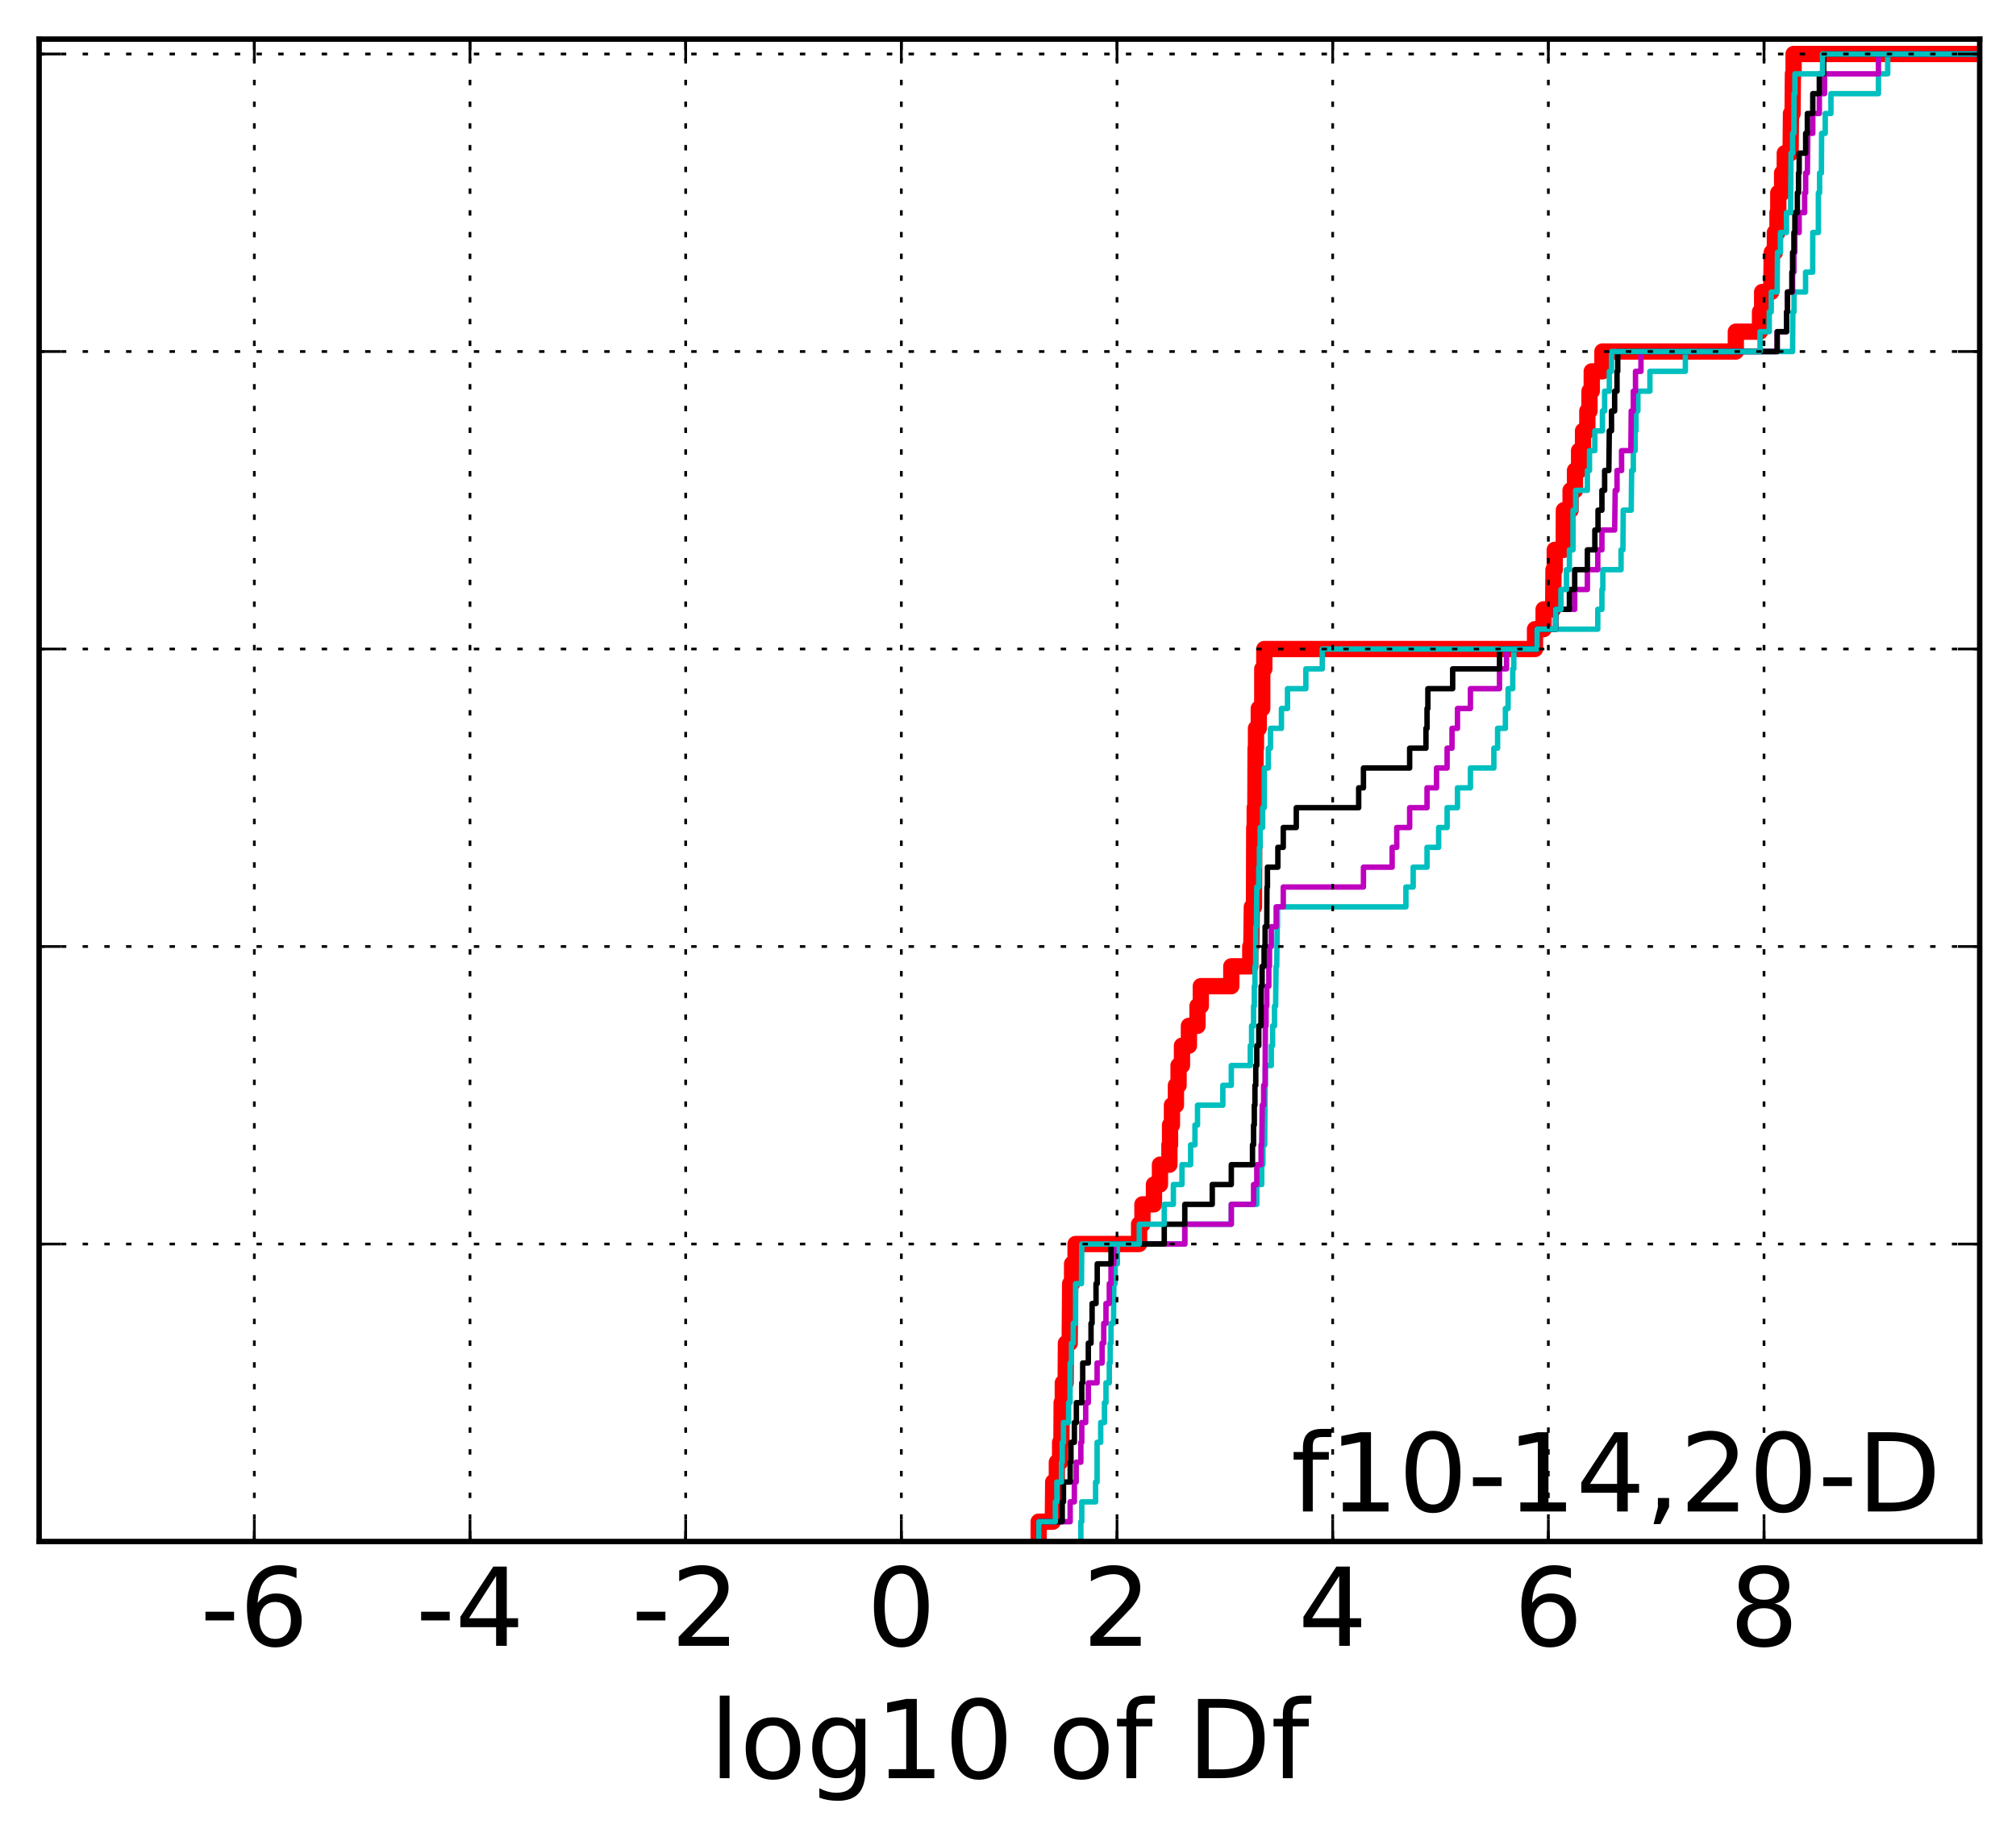 <?xml version="1.0" encoding="utf-8" standalone="no"?>
<!DOCTYPE svg PUBLIC "-//W3C//DTD SVG 1.1//EN"
  "http://www.w3.org/Graphics/SVG/1.1/DTD/svg11.dtd">
<!-- Created with matplotlib (http://matplotlib.org/) -->
<svg height="338pt" version="1.1" viewBox="0 0 371 338" width="371pt" xmlns="http://www.w3.org/2000/svg" xmlns:xlink="http://www.w3.org/1999/xlink">
 <defs>
  <style type="text/css">
*{stroke-linecap:butt;stroke-linejoin:round;stroke-miterlimit:100000;}
  </style>
 </defs>
 <g id="figure_1">
  <g id="patch_1">
   <path d="M 0 338.592 
L 371.52 338.592 
L 371.52 0 
L 0 0 
z
" style="fill:#ffffff;"/>
  </g>
  <g id="axes_1">
   <g id="patch_2">
    <path d="M 7.2 283.68 
L 364.32 283.68 
L 364.32 7.2 
L 7.2 7.2 
z
" style="fill:#ffffff;"/>
   </g>
   <g id="line2d_1">
    <path clip-path="url(#pdadcf1c1c5)" d="M 191.144 283.68 
L 191.144 280.03 
L 193.752 280.03 
L 193.818 272.73 
L 194.49 272.73 
L 194.49 269.08 
L 195.089 269.08 
L 195.089 265.43 
L 195.335 265.43 
L 195.373 258.131 
L 195.587 258.131 
L 195.587 254.481 
L 196.113 254.481 
L 196.161 247.181 
L 196.852 247.181 
L 196.941 236.231 
L 197.292 236.231 
L 197.292 232.581 
L 197.934 232.581 
L 197.934 228.931 
L 209.628 228.931 
L 209.628 225.282 
L 210.239 225.282 
L 210.239 221.632 
L 212.358 221.632 
L 212.358 217.982 
L 213.465 217.982 
L 213.465 214.332 
L 215.206 214.332 
L 215.206 210.682 
L 215.321 210.682 
L 215.321 207.032 
L 215.669 207.032 
L 215.669 203.382 
L 216.404 203.382 
L 216.404 199.732 
L 216.889 199.732 
L 216.889 196.082 
L 217.515 196.082 
L 217.515 192.432 
L 218.795 192.432 
L 218.795 188.783 
L 220.374 188.783 
L 220.374 185.133 
L 220.984 185.133 
L 220.984 181.483 
L 226.594 181.483 
L 226.594 177.833 
L 230.088 177.833 
L 230.088 174.183 
L 230.277 174.183 
L 230.374 166.883 
L 230.77 166.883 
L 230.815 152.284 
L 230.902 152.284 
L 230.902 148.634 
L 231.02 148.634 
L 231.063 137.684 
L 231.136 137.684 
L 231.136 134.034 
L 231.65 134.034 
L 231.65 130.384 
L 232.29 130.384 
L 232.295 123.084 
L 232.667 123.084 
L 232.667 119.434 
L 282.487 119.434 
L 282.487 115.785 
L 284.068 115.785 
L 284.068 112.135 
L 285.816 112.135 
L 285.886 104.835 
L 286.115 104.835 
L 286.115 101.185 
L 287.77 101.185 
L 287.797 93.885 
L 289.03 93.885 
L 289.03 90.235 
L 289.841 90.235 
L 289.841 86.585 
L 290.594 86.585 
L 290.594 82.935 
L 291.32 82.935 
L 291.32 79.286 
L 292.114 79.286 
L 292.114 75.636 
L 292.512 75.636 
L 292.512 71.986 
L 292.924 71.986 
L 292.924 68.336 
L 294.891 68.336 
L 294.891 64.686 
L 319.44 64.686 
L 319.44 61.036 
L 323.891 61.036 
L 323.891 57.386 
L 324.281 57.386 
L 324.281 53.736 
L 325.948 53.736 
L 326.056 46.436 
L 326.63 46.436 
L 326.63 42.787 
L 327.107 42.787 
L 327.107 39.137 
L 327.254 39.137 
L 327.254 35.487 
L 327.956 35.487 
L 327.956 31.837 
L 328.45 31.837 
L 328.45 28.187 
L 329.516 28.187 
L 329.592 20.887 
L 329.886 20.887 
L 329.948 13.587 
L 330.073 13.587 
L 330.073 9.937 
L 364.32 9.937 
L 364.32 9.937 
" style="fill:none;stroke:#ff0000;stroke-linecap:square;stroke-width:3.0;"/>
   </g>
   <g id="line2d_2">
    <path clip-path="url(#pdadcf1c1c5)" d="M 198.907 283.68 
L 198.907 280.03 
L 199.077 280.03 
L 199.077 276.38 
L 201.619 276.38 
L 201.619 272.73 
L 201.895 272.73 
L 201.898 265.43 
L 202.558 265.43 
L 202.558 261.781 
L 203.249 261.781 
L 203.249 258.131 
L 203.53 258.131 
L 203.53 254.481 
L 204.142 254.481 
L 204.142 250.831 
L 204.299 250.831 
L 204.299 247.181 
L 204.456 247.181 
L 204.456 243.531 
L 204.919 243.531 
L 204.987 236.231 
L 205.212 236.231 
L 205.212 232.581 
L 205.624 232.581 
L 205.624 228.931 
L 218.035 228.931 
L 218.035 225.282 
L 226.594 225.282 
L 226.594 221.632 
L 231.286 221.632 
L 231.286 217.982 
L 232.193 217.982 
L 232.193 214.332 
L 232.419 214.332 
L 232.419 210.682 
L 232.734 210.682 
L 232.82 199.732 
L 232.866 199.732 
L 232.866 196.082 
L 233.958 196.082 
L 233.958 192.432 
L 234.192 192.432 
L 234.192 188.783 
L 234.545 188.783 
L 234.545 185.133 
L 234.745 185.133 
L 234.836 177.833 
L 234.955 177.833 
L 235.044 170.533 
L 235.094 170.533 
L 235.094 166.883 
L 258.725 166.883 
L 258.725 163.233 
L 260.062 163.233 
L 260.062 159.583 
L 262.613 159.583 
L 262.613 155.933 
L 264.749 155.933 
L 264.749 152.284 
L 266.309 152.284 
L 266.309 148.634 
L 268.217 148.634 
L 268.217 144.984 
L 270.598 144.984 
L 270.598 141.334 
L 274.91 141.334 
L 274.91 137.684 
L 275.599 137.684 
L 275.599 134.034 
L 277.037 134.034 
L 277.037 130.384 
L 277.53 130.384 
L 277.53 126.734 
L 278.389 126.734 
L 278.389 123.084 
L 278.584 123.084 
L 278.584 119.434 
L 282.881 119.434 
L 282.881 115.785 
L 294.035 115.785 
L 294.035 112.135 
L 294.799 112.135 
L 294.799 108.485 
L 294.968 108.485 
L 294.968 104.835 
L 298.321 104.835 
L 298.321 101.185 
L 298.667 101.185 
L 298.717 93.885 
L 300.191 93.885 
L 300.268 86.585 
L 300.575 86.585 
L 300.575 82.935 
L 300.912 82.935 
L 300.912 79.286 
L 301.067 79.286 
L 301.067 75.636 
L 301.417 75.636 
L 301.417 71.986 
L 303.631 71.986 
L 303.631 68.336 
L 310.154 68.336 
L 310.154 64.686 
L 329.886 64.686 
L 329.933 57.386 
L 330.153 57.386 
L 330.153 53.736 
L 332.276 53.736 
L 332.276 50.086 
L 333.582 50.086 
L 333.603 42.787 
L 334.628 42.787 
L 334.628 35.487 
L 334.858 35.487 
L 334.858 31.837 
L 335.188 31.837 
L 335.23 24.537 
L 335.893 24.537 
L 335.893 20.887 
L 336.943 20.887 
L 336.943 17.237 
L 345.686 17.237 
L 345.686 13.587 
L 347.386 13.587 
L 347.386 9.937 
L 364.32 9.937 
L 364.32 9.937 
" style="fill:none;stroke:#00bfbf;stroke-linecap:square;"/>
   </g>
   <g id="line2d_3">
    <path clip-path="url(#pdadcf1c1c5)" d="M 191.185 283.68 
L 191.185 280.03 
L 196.941 280.03 
L 196.941 276.38 
L 197.712 276.38 
L 197.712 272.73 
L 198.05 272.73 
L 198.05 269.08 
L 198.907 269.08 
L 198.907 265.43 
L 199.077 265.43 
L 199.077 261.781 
L 199.798 261.781 
L 199.798 258.131 
L 200.282 258.131 
L 200.282 254.481 
L 201.895 254.481 
L 201.895 250.831 
L 202.817 250.831 
L 202.817 247.181 
L 203.118 247.181 
L 203.118 243.531 
L 203.53 243.531 
L 203.53 239.881 
L 204.142 239.881 
L 204.142 236.231 
L 204.456 236.231 
L 204.456 232.581 
L 204.987 232.581 
L 204.987 228.931 
L 218.035 228.931 
L 218.035 225.282 
L 226.594 225.282 
L 226.594 221.632 
L 230.691 221.632 
L 230.691 217.982 
L 231.286 217.982 
L 231.286 214.332 
L 232.079 214.332 
L 232.079 210.682 
L 232.193 210.682 
L 232.291 203.382 
L 232.547 203.382 
L 232.547 199.732 
L 232.813 199.732 
L 232.866 188.783 
L 232.989 188.783 
L 232.989 185.133 
L 233.124 185.133 
L 233.124 181.483 
L 233.501 181.483 
L 233.501 177.833 
L 233.623 177.833 
L 233.623 174.183 
L 233.958 174.183 
L 233.958 170.533 
L 234.853 170.533 
L 234.853 166.883 
L 236.157 166.883 
L 236.157 163.233 
L 250.912 163.233 
L 250.912 159.583 
L 256.191 159.583 
L 256.191 155.933 
L 257.043 155.933 
L 257.043 152.284 
L 259.415 152.284 
L 259.415 148.634 
L 262.613 148.634 
L 262.613 144.984 
L 264.361 144.984 
L 264.361 141.334 
L 266.309 141.334 
L 266.309 137.684 
L 267.211 137.684 
L 267.211 134.034 
L 268.217 134.034 
L 268.217 130.384 
L 270.598 130.384 
L 270.598 126.734 
L 275.95 126.734 
L 275.95 123.084 
L 277.243 123.084 
L 277.243 119.434 
L 282.881 119.434 
L 282.881 115.785 
L 286.285 115.785 
L 286.285 112.135 
L 289.787 112.135 
L 289.787 108.485 
L 292.122 108.485 
L 292.122 104.835 
L 294.035 104.835 
L 294.035 101.185 
L 294.799 101.185 
L 294.799 97.535 
L 297.139 97.535 
L 297.245 90.235 
L 297.577 90.235 
L 297.577 86.585 
L 298.417 86.585 
L 298.417 82.935 
L 300.127 82.935 
L 300.191 75.636 
L 300.575 75.636 
L 300.575 71.986 
L 300.98 71.986 
L 300.98 68.336 
L 301.982 68.336 
L 301.982 64.686 
L 327.049 64.686 
L 327.049 61.036 
L 328.785 61.036 
L 328.785 57.386 
L 328.947 57.386 
L 328.947 53.736 
L 329.886 53.736 
L 329.886 50.086 
L 330.129 50.086 
L 330.129 46.436 
L 330.306 46.436 
L 330.306 42.787 
L 331.097 42.787 
L 331.097 39.137 
L 332.1 39.137 
L 332.1 35.487 
L 332.29 35.487 
L 332.29 31.837 
L 332.606 31.837 
L 332.695 24.537 
L 333.603 24.537 
L 333.603 20.887 
L 334.807 20.887 
L 334.807 17.237 
L 335.767 17.237 
L 335.767 13.587 
L 345.686 13.587 
L 345.686 9.937 
L 364.32 9.937 
L 364.32 9.937 
" style="fill:none;stroke:#bf00bf;stroke-linecap:square;"/>
   </g>
   <g id="line2d_4">
    <path clip-path="url(#pdadcf1c1c5)" d="M 191.185 283.68 
L 191.185 280.03 
L 195.483 280.03 
L 195.483 276.38 
L 195.709 276.38 
L 195.709 272.73 
L 196.941 272.73 
L 196.941 269.08 
L 197.089 269.08 
L 197.089 265.43 
L 197.712 265.43 
L 197.712 261.781 
L 198.081 261.781 
L 198.081 258.131 
L 199.077 258.131 
L 199.077 254.481 
L 199.249 254.481 
L 199.249 250.831 
L 200.282 250.831 
L 200.282 247.181 
L 200.78 247.181 
L 200.78 243.531 
L 200.976 243.531 
L 200.976 239.881 
L 201.699 239.881 
L 201.699 236.231 
L 201.923 236.231 
L 201.923 232.581 
L 204.456 232.581 
L 204.456 228.931 
L 214.256 228.931 
L 214.256 225.282 
L 218.035 225.282 
L 218.035 221.632 
L 223.091 221.632 
L 223.091 217.982 
L 226.594 217.982 
L 226.594 214.332 
L 230.495 214.332 
L 230.495 210.682 
L 230.691 210.682 
L 230.691 207.032 
L 230.827 207.032 
L 230.827 203.382 
L 230.945 203.382 
L 230.945 199.732 
L 231.096 199.732 
L 231.096 196.082 
L 231.286 196.082 
L 231.286 192.432 
L 231.651 192.432 
L 231.651 188.783 
L 232.052 188.783 
L 232.079 181.483 
L 232.264 181.483 
L 232.264 177.833 
L 232.628 177.833 
L 232.628 174.183 
L 232.813 174.183 
L 232.813 170.533 
L 233.124 170.533 
L 233.158 163.233 
L 233.246 163.233 
L 233.246 159.583 
L 235.163 159.583 
L 235.163 155.933 
L 236.157 155.933 
L 236.157 152.284 
L 238.551 152.284 
L 238.551 148.634 
L 250.033 148.634 
L 250.033 144.984 
L 250.912 144.984 
L 250.912 141.334 
L 259.415 141.334 
L 259.415 137.684 
L 262.414 137.684 
L 262.414 134.034 
L 262.613 134.034 
L 262.613 130.384 
L 262.768 130.384 
L 262.768 126.734 
L 267.331 126.734 
L 267.331 123.084 
L 275.95 123.084 
L 275.95 119.434 
L 282.881 119.434 
L 282.881 115.785 
L 286.285 115.785 
L 286.285 112.135 
L 288.814 112.135 
L 288.814 108.485 
L 289.787 108.485 
L 289.787 104.835 
L 292.122 104.835 
L 292.122 101.185 
L 293.495 101.185 
L 293.495 97.535 
L 294.079 97.535 
L 294.079 93.885 
L 294.799 93.885 
L 294.799 90.235 
L 295.297 90.235 
L 295.297 86.585 
L 296.071 86.585 
L 296.158 79.286 
L 296.562 79.286 
L 296.562 75.636 
L 297.139 75.636 
L 297.139 71.986 
L 297.577 71.986 
L 297.577 68.336 
L 297.711 68.336 
L 297.711 64.686 
L 327.049 64.686 
L 327.049 61.036 
L 328.785 61.036 
L 328.785 57.386 
L 328.947 57.386 
L 328.947 53.736 
L 329.754 53.736 
L 329.754 50.086 
L 329.886 50.086 
L 329.886 46.436 
L 330.129 46.436 
L 330.129 42.787 
L 330.306 42.787 
L 330.306 39.137 
L 330.766 39.137 
L 330.766 35.487 
L 330.977 35.487 
L 330.977 31.837 
L 331.097 31.837 
L 331.097 28.187 
L 332.29 28.187 
L 332.29 24.537 
L 332.606 24.537 
L 332.606 20.887 
L 333.603 20.887 
L 333.603 17.237 
L 334.807 17.237 
L 334.807 13.587 
L 335.608 13.587 
L 335.608 9.937 
L 364.32 9.937 
L 364.32 9.937 
" style="fill:none;stroke:#000000;stroke-linecap:square;"/>
   </g>
   <g id="line2d_5">
    <path clip-path="url(#pdadcf1c1c5)" d="M 191.185 283.68 
L 191.185 280.03 
L 194.208 280.03 
L 194.208 276.38 
L 194.496 276.38 
L 194.496 272.73 
L 195.335 272.73 
L 195.335 269.08 
L 195.483 269.08 
L 195.483 265.43 
L 195.709 265.43 
L 195.709 261.781 
L 196.652 261.781 
L 196.652 258.131 
L 196.914 258.131 
L 196.941 250.831 
L 197.181 250.831 
L 197.181 247.181 
L 197.512 247.181 
L 197.512 243.531 
L 197.934 243.531 
L 197.937 236.231 
L 199.02 236.231 
L 199.079 228.931 
L 209.661 228.931 
L 209.661 225.282 
L 214.256 225.282 
L 214.256 221.632 
L 215.935 221.632 
L 215.935 217.982 
L 217.515 217.982 
L 217.515 214.332 
L 219.108 214.332 
L 219.108 210.682 
L 219.906 210.682 
L 219.906 207.032 
L 220.375 207.032 
L 220.375 203.382 
L 225.037 203.382 
L 225.037 199.732 
L 226.594 199.732 
L 226.594 196.082 
L 230.089 196.082 
L 230.089 192.432 
L 230.328 192.432 
L 230.328 188.783 
L 230.691 188.783 
L 230.691 185.133 
L 230.827 185.133 
L 230.827 181.483 
L 230.945 181.483 
L 230.945 177.833 
L 231.073 177.833 
L 231.096 170.533 
L 231.213 170.533 
L 231.286 163.233 
L 231.651 163.233 
L 231.651 159.583 
L 231.767 159.583 
L 231.767 155.933 
L 231.902 155.933 
L 231.902 152.284 
L 232.363 152.284 
L 232.363 148.634 
L 232.661 148.634 
L 232.67 141.334 
L 233.407 141.334 
L 233.407 137.684 
L 233.804 137.684 
L 233.804 134.034 
L 235.82 134.034 
L 235.82 130.384 
L 236.935 130.384 
L 236.935 126.734 
L 240.315 126.734 
L 240.315 123.084 
L 243.338 123.084 
L 243.338 119.434 
L 282.881 119.434 
L 282.881 115.785 
L 286.285 115.785 
L 286.285 112.135 
L 287.254 112.135 
L 287.254 108.485 
L 288.27 108.485 
L 288.27 104.835 
L 288.814 104.835 
L 288.814 101.185 
L 289.477 101.185 
L 289.49 93.885 
L 289.963 93.885 
L 289.963 90.235 
L 292.123 90.235 
L 292.123 86.585 
L 292.512 86.585 
L 292.512 82.935 
L 293.495 82.935 
L 293.495 79.286 
L 294.891 79.286 
L 294.891 75.636 
L 295.297 75.636 
L 295.297 71.986 
L 296.158 71.986 
L 296.158 68.336 
L 296.562 68.336 
L 296.562 64.686 
L 323.893 64.686 
L 323.893 61.036 
L 325.59 61.036 
L 325.59 57.386 
L 325.956 57.386 
L 325.956 53.736 
L 327.049 53.736 
L 327.107 46.436 
L 327.648 46.436 
L 327.648 42.787 
L 328.755 42.787 
L 328.755 39.137 
L 329.516 39.137 
L 329.601 28.187 
L 329.886 28.187 
L 329.886 24.537 
L 330.129 24.537 
L 330.151 17.237 
L 330.312 17.237 
L 330.312 13.587 
L 335.398 13.587 
L 335.398 9.937 
L 364.32 9.937 
L 364.32 9.937 
" style="fill:none;stroke:#00bfbf;stroke-linecap:square;"/>
   </g>
   <g id="patch_3">
    <path d="M 7.2 7.2 
L 364.32 7.2 
" style="fill:none;stroke:#000000;stroke-linecap:square;stroke-linejoin:miter;"/>
   </g>
   <g id="patch_4">
    <path d="M 364.32 283.68 
L 364.32 7.2 
" style="fill:none;stroke:#000000;stroke-linecap:square;stroke-linejoin:miter;"/>
   </g>
   <g id="patch_5">
    <path d="M 7.2 283.68 
L 364.32 283.68 
" style="fill:none;stroke:#000000;stroke-linecap:square;stroke-linejoin:miter;"/>
   </g>
   <g id="patch_6">
    <path d="M 7.2 283.68 
L 7.2 7.2 
" style="fill:none;stroke:#000000;stroke-linecap:square;stroke-linejoin:miter;"/>
   </g>
   <g id="matplotlib.axis_1">
    <g id="xtick_1">
     <g id="line2d_6">
      <path clip-path="url(#pdadcf1c1c5)" d="M 46.804 283.68 
L 46.804 7.2 
" style="fill:none;stroke:#000000;stroke-dasharray:1,3;stroke-dashoffset:0.0;stroke-width:0.5;"/>
     </g>
     <g id="line2d_7">
      <defs>
       <path d="M 0 0 
L 0 -4 
" id="m1b7c5ca696" style="stroke:#000000;stroke-width:0.5;"/>
      </defs>
      <g>
       <use style="stroke:#000000;stroke-width:0.5;" x="46.804" xlink:href="#m1b7c5ca696" y="283.68"/>
      </g>
     </g>
     <g id="line2d_8">
      <defs>
       <path d="M 0 0 
L 0 4 
" id="md3a121d1b3" style="stroke:#000000;stroke-width:0.5;"/>
      </defs>
      <g>
       <use style="stroke:#000000;stroke-width:0.5;" x="46.804" xlink:href="#md3a121d1b3" y="7.2"/>
      </g>
     </g>
     <g id="text_1">
      <!-- -6 -->
      <defs>
       <path d="M 33.016 40.375 
Q 26.375 40.375 22.484 35.828 
Q 18.609 31.297 18.609 23.391 
Q 18.609 15.531 22.484 10.953 
Q 26.375 6.391 33.016 6.391 
Q 39.656 6.391 43.531 10.953 
Q 47.406 15.531 47.406 23.391 
Q 47.406 31.297 43.531 35.828 
Q 39.656 40.375 33.016 40.375 
M 52.594 71.297 
L 52.594 62.312 
Q 48.875 64.062 45.094 64.984 
Q 41.312 65.922 37.594 65.922 
Q 27.828 65.922 22.672 59.328 
Q 17.531 52.734 16.797 39.406 
Q 19.672 43.656 24.016 45.922 
Q 28.375 48.188 33.594 48.188 
Q 44.578 48.188 50.953 41.516 
Q 57.328 34.859 57.328 23.391 
Q 57.328 12.156 50.688 5.359 
Q 44.047 -1.422 33.016 -1.422 
Q 20.359 -1.422 13.672 8.266 
Q 6.984 17.969 6.984 36.375 
Q 6.984 53.656 15.188 63.938 
Q 23.391 74.219 37.203 74.219 
Q 40.922 74.219 44.703 73.484 
Q 48.484 72.75 52.594 71.297 
" id="BitstreamVeraSans-Roman-36"/>
       <path d="M 4.891 31.391 
L 31.203 31.391 
L 31.203 23.391 
L 4.891 23.391 
z
" id="BitstreamVeraSans-Roman-2d"/>
      </defs>
      <g transform="translate(36.833 302.877)scale(0.2 -0.2)">
       <use xlink:href="#BitstreamVeraSans-Roman-2d"/>
       <use x="36.084" xlink:href="#BitstreamVeraSans-Roman-36"/>
      </g>
     </g>
    </g>
    <g id="xtick_2">
     <g id="line2d_9">
      <path clip-path="url(#pdadcf1c1c5)" d="M 86.493 283.68 
L 86.493 7.2 
" style="fill:none;stroke:#000000;stroke-dasharray:1,3;stroke-dashoffset:0.0;stroke-width:0.5;"/>
     </g>
     <g id="line2d_10">
      <g>
       <use style="stroke:#000000;stroke-width:0.5;" x="86.493" xlink:href="#m1b7c5ca696" y="283.68"/>
      </g>
     </g>
     <g id="line2d_11">
      <g>
       <use style="stroke:#000000;stroke-width:0.5;" x="86.493" xlink:href="#md3a121d1b3" y="7.2"/>
      </g>
     </g>
     <g id="text_2">
      <!-- -4 -->
      <defs>
       <path d="M 37.797 64.312 
L 12.891 25.391 
L 37.797 25.391 
z
M 35.203 72.906 
L 47.609 72.906 
L 47.609 25.391 
L 58.016 25.391 
L 58.016 17.188 
L 47.609 17.188 
L 47.609 0 
L 37.797 0 
L 37.797 17.188 
L 4.891 17.188 
L 4.891 26.703 
z
" id="BitstreamVeraSans-Roman-34"/>
      </defs>
      <g transform="translate(76.523 302.877)scale(0.2 -0.2)">
       <use xlink:href="#BitstreamVeraSans-Roman-2d"/>
       <use x="36.084" xlink:href="#BitstreamVeraSans-Roman-34"/>
      </g>
     </g>
    </g>
    <g id="xtick_3">
     <g id="line2d_12">
      <path clip-path="url(#pdadcf1c1c5)" d="M 126.183 283.68 
L 126.183 7.2 
" style="fill:none;stroke:#000000;stroke-dasharray:1,3;stroke-dashoffset:0.0;stroke-width:0.5;"/>
     </g>
     <g id="line2d_13">
      <g>
       <use style="stroke:#000000;stroke-width:0.5;" x="126.183" xlink:href="#m1b7c5ca696" y="283.68"/>
      </g>
     </g>
     <g id="line2d_14">
      <g>
       <use style="stroke:#000000;stroke-width:0.5;" x="126.183" xlink:href="#md3a121d1b3" y="7.2"/>
      </g>
     </g>
     <g id="text_3">
      <!-- -2 -->
      <defs>
       <path d="M 19.188 8.297 
L 53.609 8.297 
L 53.609 0 
L 7.328 0 
L 7.328 8.297 
Q 12.938 14.109 22.625 23.891 
Q 32.328 33.688 34.812 36.531 
Q 39.547 41.844 41.422 45.531 
Q 43.312 49.219 43.312 52.781 
Q 43.312 58.594 39.234 62.25 
Q 35.156 65.922 28.609 65.922 
Q 23.969 65.922 18.812 64.312 
Q 13.672 62.703 7.812 59.422 
L 7.812 69.391 
Q 13.766 71.781 18.938 73 
Q 24.125 74.219 28.422 74.219 
Q 39.75 74.219 46.484 68.547 
Q 53.219 62.891 53.219 53.422 
Q 53.219 48.922 51.531 44.891 
Q 49.859 40.875 45.406 35.406 
Q 44.188 33.984 37.641 27.219 
Q 31.109 20.453 19.188 8.297 
" id="BitstreamVeraSans-Roman-32"/>
      </defs>
      <g transform="translate(116.213 302.877)scale(0.2 -0.2)">
       <use xlink:href="#BitstreamVeraSans-Roman-2d"/>
       <use x="36.084" xlink:href="#BitstreamVeraSans-Roman-32"/>
      </g>
     </g>
    </g>
    <g id="xtick_4">
     <g id="line2d_15">
      <path clip-path="url(#pdadcf1c1c5)" d="M 165.872 283.68 
L 165.872 7.2 
" style="fill:none;stroke:#000000;stroke-dasharray:1,3;stroke-dashoffset:0.0;stroke-width:0.5;"/>
     </g>
     <g id="line2d_16">
      <g>
       <use style="stroke:#000000;stroke-width:0.5;" x="165.872" xlink:href="#m1b7c5ca696" y="283.68"/>
      </g>
     </g>
     <g id="line2d_17">
      <g>
       <use style="stroke:#000000;stroke-width:0.5;" x="165.872" xlink:href="#md3a121d1b3" y="7.2"/>
      </g>
     </g>
     <g id="text_4">
      <!-- 0 -->
      <defs>
       <path d="M 31.781 66.406 
Q 24.172 66.406 20.328 58.906 
Q 16.5 51.422 16.5 36.375 
Q 16.5 21.391 20.328 13.891 
Q 24.172 6.391 31.781 6.391 
Q 39.453 6.391 43.281 13.891 
Q 47.125 21.391 47.125 36.375 
Q 47.125 51.422 43.281 58.906 
Q 39.453 66.406 31.781 66.406 
M 31.781 74.219 
Q 44.047 74.219 50.516 64.516 
Q 56.984 54.828 56.984 36.375 
Q 56.984 17.969 50.516 8.266 
Q 44.047 -1.422 31.781 -1.422 
Q 19.531 -1.422 13.062 8.266 
Q 6.594 17.969 6.594 36.375 
Q 6.594 54.828 13.062 64.516 
Q 19.531 74.219 31.781 74.219 
" id="BitstreamVeraSans-Roman-30"/>
      </defs>
      <g transform="translate(159.51 302.877)scale(0.2 -0.2)">
       <use xlink:href="#BitstreamVeraSans-Roman-30"/>
      </g>
     </g>
    </g>
    <g id="xtick_5">
     <g id="line2d_18">
      <path clip-path="url(#pdadcf1c1c5)" d="M 205.562 283.68 
L 205.562 7.2 
" style="fill:none;stroke:#000000;stroke-dasharray:1,3;stroke-dashoffset:0.0;stroke-width:0.5;"/>
     </g>
     <g id="line2d_19">
      <g>
       <use style="stroke:#000000;stroke-width:0.5;" x="205.562" xlink:href="#m1b7c5ca696" y="283.68"/>
      </g>
     </g>
     <g id="line2d_20">
      <g>
       <use style="stroke:#000000;stroke-width:0.5;" x="205.562" xlink:href="#md3a121d1b3" y="7.2"/>
      </g>
     </g>
     <g id="text_5">
      <!-- 2 -->
      <g transform="translate(199.199 302.877)scale(0.2 -0.2)">
       <use xlink:href="#BitstreamVeraSans-Roman-32"/>
      </g>
     </g>
    </g>
    <g id="xtick_6">
     <g id="line2d_21">
      <path clip-path="url(#pdadcf1c1c5)" d="M 245.251 283.68 
L 245.251 7.2 
" style="fill:none;stroke:#000000;stroke-dasharray:1,3;stroke-dashoffset:0.0;stroke-width:0.5;"/>
     </g>
     <g id="line2d_22">
      <g>
       <use style="stroke:#000000;stroke-width:0.5;" x="245.251" xlink:href="#m1b7c5ca696" y="283.68"/>
      </g>
     </g>
     <g id="line2d_23">
      <g>
       <use style="stroke:#000000;stroke-width:0.5;" x="245.251" xlink:href="#md3a121d1b3" y="7.2"/>
      </g>
     </g>
     <g id="text_6">
      <!-- 4 -->
      <g transform="translate(238.889 302.877)scale(0.2 -0.2)">
       <use xlink:href="#BitstreamVeraSans-Roman-34"/>
      </g>
     </g>
    </g>
    <g id="xtick_7">
     <g id="line2d_24">
      <path clip-path="url(#pdadcf1c1c5)" d="M 284.941 283.68 
L 284.941 7.2 
" style="fill:none;stroke:#000000;stroke-dasharray:1,3;stroke-dashoffset:0.0;stroke-width:0.5;"/>
     </g>
     <g id="line2d_25">
      <g>
       <use style="stroke:#000000;stroke-width:0.5;" x="284.941" xlink:href="#m1b7c5ca696" y="283.68"/>
      </g>
     </g>
     <g id="line2d_26">
      <g>
       <use style="stroke:#000000;stroke-width:0.5;" x="284.941" xlink:href="#md3a121d1b3" y="7.2"/>
      </g>
     </g>
     <g id="text_7">
      <!-- 6 -->
      <g transform="translate(278.578 302.877)scale(0.2 -0.2)">
       <use xlink:href="#BitstreamVeraSans-Roman-36"/>
      </g>
     </g>
    </g>
    <g id="xtick_8">
     <g id="line2d_27">
      <path clip-path="url(#pdadcf1c1c5)" d="M 324.63 283.68 
L 324.63 7.2 
" style="fill:none;stroke:#000000;stroke-dasharray:1,3;stroke-dashoffset:0.0;stroke-width:0.5;"/>
     </g>
     <g id="line2d_28">
      <g>
       <use style="stroke:#000000;stroke-width:0.5;" x="324.63" xlink:href="#m1b7c5ca696" y="283.68"/>
      </g>
     </g>
     <g id="line2d_29">
      <g>
       <use style="stroke:#000000;stroke-width:0.5;" x="324.63" xlink:href="#md3a121d1b3" y="7.2"/>
      </g>
     </g>
     <g id="text_8">
      <!-- 8 -->
      <defs>
       <path d="M 31.781 34.625 
Q 24.75 34.625 20.719 30.859 
Q 16.703 27.094 16.703 20.516 
Q 16.703 13.922 20.719 10.156 
Q 24.75 6.391 31.781 6.391 
Q 38.812 6.391 42.859 10.172 
Q 46.922 13.969 46.922 20.516 
Q 46.922 27.094 42.891 30.859 
Q 38.875 34.625 31.781 34.625 
M 21.922 38.812 
Q 15.578 40.375 12.031 44.719 
Q 8.5 49.078 8.5 55.328 
Q 8.5 64.062 14.719 69.141 
Q 20.953 74.219 31.781 74.219 
Q 42.672 74.219 48.875 69.141 
Q 55.078 64.062 55.078 55.328 
Q 55.078 49.078 51.531 44.719 
Q 48 40.375 41.703 38.812 
Q 48.828 37.156 52.797 32.312 
Q 56.781 27.484 56.781 20.516 
Q 56.781 9.906 50.312 4.234 
Q 43.844 -1.422 31.781 -1.422 
Q 19.734 -1.422 13.25 4.234 
Q 6.781 9.906 6.781 20.516 
Q 6.781 27.484 10.781 32.312 
Q 14.797 37.156 21.922 38.812 
M 18.312 54.391 
Q 18.312 48.734 21.844 45.562 
Q 25.391 42.391 31.781 42.391 
Q 38.141 42.391 41.719 45.562 
Q 45.312 48.734 45.312 54.391 
Q 45.312 60.062 41.719 63.234 
Q 38.141 66.406 31.781 66.406 
Q 25.391 66.406 21.844 63.234 
Q 18.312 60.062 18.312 54.391 
" id="BitstreamVeraSans-Roman-38"/>
      </defs>
      <g transform="translate(318.268 302.877)scale(0.2 -0.2)">
       <use xlink:href="#BitstreamVeraSans-Roman-38"/>
      </g>
     </g>
    </g>
    <g id="xtick_9">
     <g id="line2d_30">
      <path clip-path="url(#pdadcf1c1c5)" d="M 364.32 283.68 
L 364.32 7.2 
" style="fill:none;stroke:#000000;stroke-dasharray:1,3;stroke-dashoffset:0.0;stroke-width:0.5;"/>
     </g>
     <g id="line2d_31">
      <g>
       <use style="stroke:#000000;stroke-width:0.5;" x="364.32" xlink:href="#m1b7c5ca696" y="283.68"/>
      </g>
     </g>
     <g id="line2d_32">
      <g>
       <use style="stroke:#000000;stroke-width:0.5;" x="364.32" xlink:href="#md3a121d1b3" y="7.2"/>
      </g>
     </g>
    </g>
    <g id="xtick_10">
     <g id="line2d_33">
      <defs>
       <path d="M 0 0 
L 0 -2 
" id="mbf01b98188" style="stroke:#000000;stroke-width:0.5;"/>
      </defs>
      <g>
       <use style="stroke:#000000;stroke-width:0.5;" x="46.804" xlink:href="#mbf01b98188" y="283.68"/>
      </g>
     </g>
     <g id="line2d_34">
      <defs>
       <path d="M 0 0 
L 0 2 
" id="mc5bb968cbf" style="stroke:#000000;stroke-width:0.5;"/>
      </defs>
      <g>
       <use style="stroke:#000000;stroke-width:0.5;" x="46.804" xlink:href="#mc5bb968cbf" y="7.2"/>
      </g>
     </g>
    </g>
    <g id="xtick_11">
     <g id="line2d_35">
      <g>
       <use style="stroke:#000000;stroke-width:0.5;" x="86.493" xlink:href="#mbf01b98188" y="283.68"/>
      </g>
     </g>
     <g id="line2d_36">
      <g>
       <use style="stroke:#000000;stroke-width:0.5;" x="86.493" xlink:href="#mc5bb968cbf" y="7.2"/>
      </g>
     </g>
    </g>
    <g id="xtick_12">
     <g id="line2d_37">
      <g>
       <use style="stroke:#000000;stroke-width:0.5;" x="126.183" xlink:href="#mbf01b98188" y="283.68"/>
      </g>
     </g>
     <g id="line2d_38">
      <g>
       <use style="stroke:#000000;stroke-width:0.5;" x="126.183" xlink:href="#mc5bb968cbf" y="7.2"/>
      </g>
     </g>
    </g>
    <g id="xtick_13">
     <g id="line2d_39">
      <g>
       <use style="stroke:#000000;stroke-width:0.5;" x="165.872" xlink:href="#mbf01b98188" y="283.68"/>
      </g>
     </g>
     <g id="line2d_40">
      <g>
       <use style="stroke:#000000;stroke-width:0.5;" x="165.872" xlink:href="#mc5bb968cbf" y="7.2"/>
      </g>
     </g>
    </g>
    <g id="xtick_14">
     <g id="line2d_41">
      <g>
       <use style="stroke:#000000;stroke-width:0.5;" x="205.562" xlink:href="#mbf01b98188" y="283.68"/>
      </g>
     </g>
     <g id="line2d_42">
      <g>
       <use style="stroke:#000000;stroke-width:0.5;" x="205.562" xlink:href="#mc5bb968cbf" y="7.2"/>
      </g>
     </g>
    </g>
    <g id="xtick_15">
     <g id="line2d_43">
      <g>
       <use style="stroke:#000000;stroke-width:0.5;" x="245.251" xlink:href="#mbf01b98188" y="283.68"/>
      </g>
     </g>
     <g id="line2d_44">
      <g>
       <use style="stroke:#000000;stroke-width:0.5;" x="245.251" xlink:href="#mc5bb968cbf" y="7.2"/>
      </g>
     </g>
    </g>
    <g id="xtick_16">
     <g id="line2d_45">
      <g>
       <use style="stroke:#000000;stroke-width:0.5;" x="284.941" xlink:href="#mbf01b98188" y="283.68"/>
      </g>
     </g>
     <g id="line2d_46">
      <g>
       <use style="stroke:#000000;stroke-width:0.5;" x="284.941" xlink:href="#mc5bb968cbf" y="7.2"/>
      </g>
     </g>
    </g>
    <g id="xtick_17">
     <g id="line2d_47">
      <g>
       <use style="stroke:#000000;stroke-width:0.5;" x="324.63" xlink:href="#mbf01b98188" y="283.68"/>
      </g>
     </g>
     <g id="line2d_48">
      <g>
       <use style="stroke:#000000;stroke-width:0.5;" x="324.63" xlink:href="#mc5bb968cbf" y="7.2"/>
      </g>
     </g>
    </g>
    <g id="xtick_18">
     <g id="line2d_49">
      <g>
       <use style="stroke:#000000;stroke-width:0.5;" x="364.32" xlink:href="#mbf01b98188" y="283.68"/>
      </g>
     </g>
     <g id="line2d_50">
      <g>
       <use style="stroke:#000000;stroke-width:0.5;" x="364.32" xlink:href="#mc5bb968cbf" y="7.2"/>
      </g>
     </g>
    </g>
    <g id="text_9">
     <!-- log10 of Df -->
     <defs>
      <path id="BitstreamVeraSans-Roman-20"/>
      <path d="M 12.406 8.297 
L 28.516 8.297 
L 28.516 63.922 
L 10.984 60.406 
L 10.984 69.391 
L 28.422 72.906 
L 38.281 72.906 
L 38.281 8.297 
L 54.391 8.297 
L 54.391 0 
L 12.406 0 
z
" id="BitstreamVeraSans-Roman-31"/>
      <path d="M 30.609 48.391 
Q 23.391 48.391 19.188 42.75 
Q 14.984 37.109 14.984 27.297 
Q 14.984 17.484 19.156 11.844 
Q 23.344 6.203 30.609 6.203 
Q 37.797 6.203 41.984 11.859 
Q 46.188 17.531 46.188 27.297 
Q 46.188 37.016 41.984 42.703 
Q 37.797 48.391 30.609 48.391 
M 30.609 56 
Q 42.328 56 49.016 48.375 
Q 55.719 40.766 55.719 27.297 
Q 55.719 13.875 49.016 6.219 
Q 42.328 -1.422 30.609 -1.422 
Q 18.844 -1.422 12.172 6.219 
Q 5.516 13.875 5.516 27.297 
Q 5.516 40.766 12.172 48.375 
Q 18.844 56 30.609 56 
" id="BitstreamVeraSans-Roman-6f"/>
      <path d="M 9.422 75.984 
L 18.406 75.984 
L 18.406 0 
L 9.422 0 
z
" id="BitstreamVeraSans-Roman-6c"/>
      <path d="M 19.672 64.797 
L 19.672 8.109 
L 31.594 8.109 
Q 46.688 8.109 53.688 14.938 
Q 60.688 21.781 60.688 36.531 
Q 60.688 51.172 53.688 57.984 
Q 46.688 64.797 31.594 64.797 
z
M 9.812 72.906 
L 30.078 72.906 
Q 51.266 72.906 61.172 64.094 
Q 71.094 55.281 71.094 36.531 
Q 71.094 17.672 61.125 8.828 
Q 51.172 0 30.078 0 
L 9.812 0 
z
" id="BitstreamVeraSans-Roman-44"/>
      <path d="M 45.406 27.984 
Q 45.406 37.75 41.375 43.109 
Q 37.359 48.484 30.078 48.484 
Q 22.859 48.484 18.828 43.109 
Q 14.797 37.75 14.797 27.984 
Q 14.797 18.266 18.828 12.891 
Q 22.859 7.516 30.078 7.516 
Q 37.359 7.516 41.375 12.891 
Q 45.406 18.266 45.406 27.984 
M 54.391 6.781 
Q 54.391 -7.172 48.188 -13.984 
Q 42 -20.797 29.203 -20.797 
Q 24.469 -20.797 20.266 -20.094 
Q 16.062 -19.391 12.109 -17.922 
L 12.109 -9.188 
Q 16.062 -11.328 19.922 -12.344 
Q 23.781 -13.375 27.781 -13.375 
Q 36.625 -13.375 41.016 -8.766 
Q 45.406 -4.156 45.406 5.172 
L 45.406 9.625 
Q 42.625 4.781 38.281 2.391 
Q 33.938 0 27.875 0 
Q 17.828 0 11.672 7.656 
Q 5.516 15.328 5.516 27.984 
Q 5.516 40.672 11.672 48.328 
Q 17.828 56 27.875 56 
Q 33.938 56 38.281 53.609 
Q 42.625 51.219 45.406 46.391 
L 45.406 54.688 
L 54.391 54.688 
z
" id="BitstreamVeraSans-Roman-67"/>
      <path d="M 37.109 75.984 
L 37.109 68.5 
L 28.516 68.5 
Q 23.688 68.5 21.797 66.547 
Q 19.922 64.594 19.922 59.516 
L 19.922 54.688 
L 34.719 54.688 
L 34.719 47.703 
L 19.922 47.703 
L 19.922 0 
L 10.891 0 
L 10.891 47.703 
L 2.297 47.703 
L 2.297 54.688 
L 10.891 54.688 
L 10.891 58.5 
Q 10.891 67.625 15.141 71.797 
Q 19.391 75.984 28.609 75.984 
z
" id="BitstreamVeraSans-Roman-66"/>
     </defs>
     <g transform="translate(130.574 327.233)scale(0.2 -0.2)">
      <use xlink:href="#BitstreamVeraSans-Roman-6c"/>
      <use x="27.783" xlink:href="#BitstreamVeraSans-Roman-6f"/>
      <use x="88.965" xlink:href="#BitstreamVeraSans-Roman-67"/>
      <use x="152.441" xlink:href="#BitstreamVeraSans-Roman-31"/>
      <use x="216.064" xlink:href="#BitstreamVeraSans-Roman-30"/>
      <use x="279.688" xlink:href="#BitstreamVeraSans-Roman-20"/>
      <use x="311.475" xlink:href="#BitstreamVeraSans-Roman-6f"/>
      <use x="372.656" xlink:href="#BitstreamVeraSans-Roman-66"/>
      <use x="407.861" xlink:href="#BitstreamVeraSans-Roman-20"/>
      <use x="439.648" xlink:href="#BitstreamVeraSans-Roman-44"/>
      <use x="516.65" xlink:href="#BitstreamVeraSans-Roman-66"/>
     </g>
    </g>
   </g>
   <g id="matplotlib.axis_2">
    <g id="ytick_1">
     <g id="line2d_51">
      <path clip-path="url(#pdadcf1c1c5)" d="M 7.2 283.68 
L 364.32 283.68 
" style="fill:none;stroke:#000000;stroke-dasharray:1,3;stroke-dashoffset:0.0;stroke-width:0.5;"/>
     </g>
     <g id="line2d_52">
      <defs>
       <path d="M 0 0 
L 4 0 
" id="ma5d256b9ea" style="stroke:#000000;stroke-width:0.5;"/>
      </defs>
      <g>
       <use style="stroke:#000000;stroke-width:0.5;" x="7.2" xlink:href="#ma5d256b9ea" y="283.68"/>
      </g>
     </g>
     <g id="line2d_53">
      <defs>
       <path d="M 0 0 
L -4 0 
" id="md2e4cf724b" style="stroke:#000000;stroke-width:0.5;"/>
      </defs>
      <g>
       <use style="stroke:#000000;stroke-width:0.5;" x="364.32" xlink:href="#md2e4cf724b" y="283.68"/>
      </g>
     </g>
    </g>
    <g id="ytick_2">
     <g id="line2d_54">
      <path clip-path="url(#pdadcf1c1c5)" d="M 7.2 228.931 
L 364.32 228.931 
" style="fill:none;stroke:#000000;stroke-dasharray:1,3;stroke-dashoffset:0.0;stroke-width:0.5;"/>
     </g>
     <g id="line2d_55">
      <g>
       <use style="stroke:#000000;stroke-width:0.5;" x="7.2" xlink:href="#ma5d256b9ea" y="228.931"/>
      </g>
     </g>
     <g id="line2d_56">
      <g>
       <use style="stroke:#000000;stroke-width:0.5;" x="364.32" xlink:href="#md2e4cf724b" y="228.931"/>
      </g>
     </g>
    </g>
    <g id="ytick_3">
     <g id="line2d_57">
      <path clip-path="url(#pdadcf1c1c5)" d="M 7.2 174.183 
L 364.32 174.183 
" style="fill:none;stroke:#000000;stroke-dasharray:1,3;stroke-dashoffset:0.0;stroke-width:0.5;"/>
     </g>
     <g id="line2d_58">
      <g>
       <use style="stroke:#000000;stroke-width:0.5;" x="7.2" xlink:href="#ma5d256b9ea" y="174.183"/>
      </g>
     </g>
     <g id="line2d_59">
      <g>
       <use style="stroke:#000000;stroke-width:0.5;" x="364.32" xlink:href="#md2e4cf724b" y="174.183"/>
      </g>
     </g>
    </g>
    <g id="ytick_4">
     <g id="line2d_60">
      <path clip-path="url(#pdadcf1c1c5)" d="M 7.2 119.434 
L 364.32 119.434 
" style="fill:none;stroke:#000000;stroke-dasharray:1,3;stroke-dashoffset:0.0;stroke-width:0.5;"/>
     </g>
     <g id="line2d_61">
      <g>
       <use style="stroke:#000000;stroke-width:0.5;" x="7.2" xlink:href="#ma5d256b9ea" y="119.434"/>
      </g>
     </g>
     <g id="line2d_62">
      <g>
       <use style="stroke:#000000;stroke-width:0.5;" x="364.32" xlink:href="#md2e4cf724b" y="119.434"/>
      </g>
     </g>
    </g>
    <g id="ytick_5">
     <g id="line2d_63">
      <path clip-path="url(#pdadcf1c1c5)" d="M 7.2 64.686 
L 364.32 64.686 
" style="fill:none;stroke:#000000;stroke-dasharray:1,3;stroke-dashoffset:0.0;stroke-width:0.5;"/>
     </g>
     <g id="line2d_64">
      <g>
       <use style="stroke:#000000;stroke-width:0.5;" x="7.2" xlink:href="#ma5d256b9ea" y="64.686"/>
      </g>
     </g>
     <g id="line2d_65">
      <g>
       <use style="stroke:#000000;stroke-width:0.5;" x="364.32" xlink:href="#md2e4cf724b" y="64.686"/>
      </g>
     </g>
    </g>
    <g id="ytick_6">
     <g id="line2d_66">
      <path clip-path="url(#pdadcf1c1c5)" d="M 7.2 9.937 
L 364.32 9.937 
" style="fill:none;stroke:#000000;stroke-dasharray:1,3;stroke-dashoffset:0.0;stroke-width:0.5;"/>
     </g>
     <g id="line2d_67">
      <g>
       <use style="stroke:#000000;stroke-width:0.5;" x="7.2" xlink:href="#ma5d256b9ea" y="9.937"/>
      </g>
     </g>
     <g id="line2d_68">
      <g>
       <use style="stroke:#000000;stroke-width:0.5;" x="364.32" xlink:href="#md2e4cf724b" y="9.937"/>
      </g>
     </g>
    </g>
   </g>
   <g id="text_10">
    <!-- f10-14,20-D -->
    <defs>
     <path d="M 11.719 12.406 
L 22.016 12.406 
L 22.016 4 
L 14.016 -11.625 
L 7.719 -11.625 
L 11.719 4 
z
" id="BitstreamVeraSans-Roman-2c"/>
    </defs>
    <g transform="translate(237.599 278.15)scale(0.2 -0.2)">
     <use xlink:href="#BitstreamVeraSans-Roman-66"/>
     <use x="35.205" xlink:href="#BitstreamVeraSans-Roman-31"/>
     <use x="98.828" xlink:href="#BitstreamVeraSans-Roman-30"/>
     <use x="162.451" xlink:href="#BitstreamVeraSans-Roman-2d"/>
     <use x="198.535" xlink:href="#BitstreamVeraSans-Roman-31"/>
     <use x="262.158" xlink:href="#BitstreamVeraSans-Roman-34"/>
     <use x="325.781" xlink:href="#BitstreamVeraSans-Roman-2c"/>
     <use x="357.568" xlink:href="#BitstreamVeraSans-Roman-32"/>
     <use x="421.191" xlink:href="#BitstreamVeraSans-Roman-30"/>
     <use x="484.814" xlink:href="#BitstreamVeraSans-Roman-2d"/>
     <use x="520.898" xlink:href="#BitstreamVeraSans-Roman-44"/>
    </g>
   </g>
  </g>
 </g>
 <defs>
  <clipPath id="pdadcf1c1c5">
   <rect height="276.48" width="357.12" x="7.2" y="7.2"/>
  </clipPath>
 </defs>
</svg>
